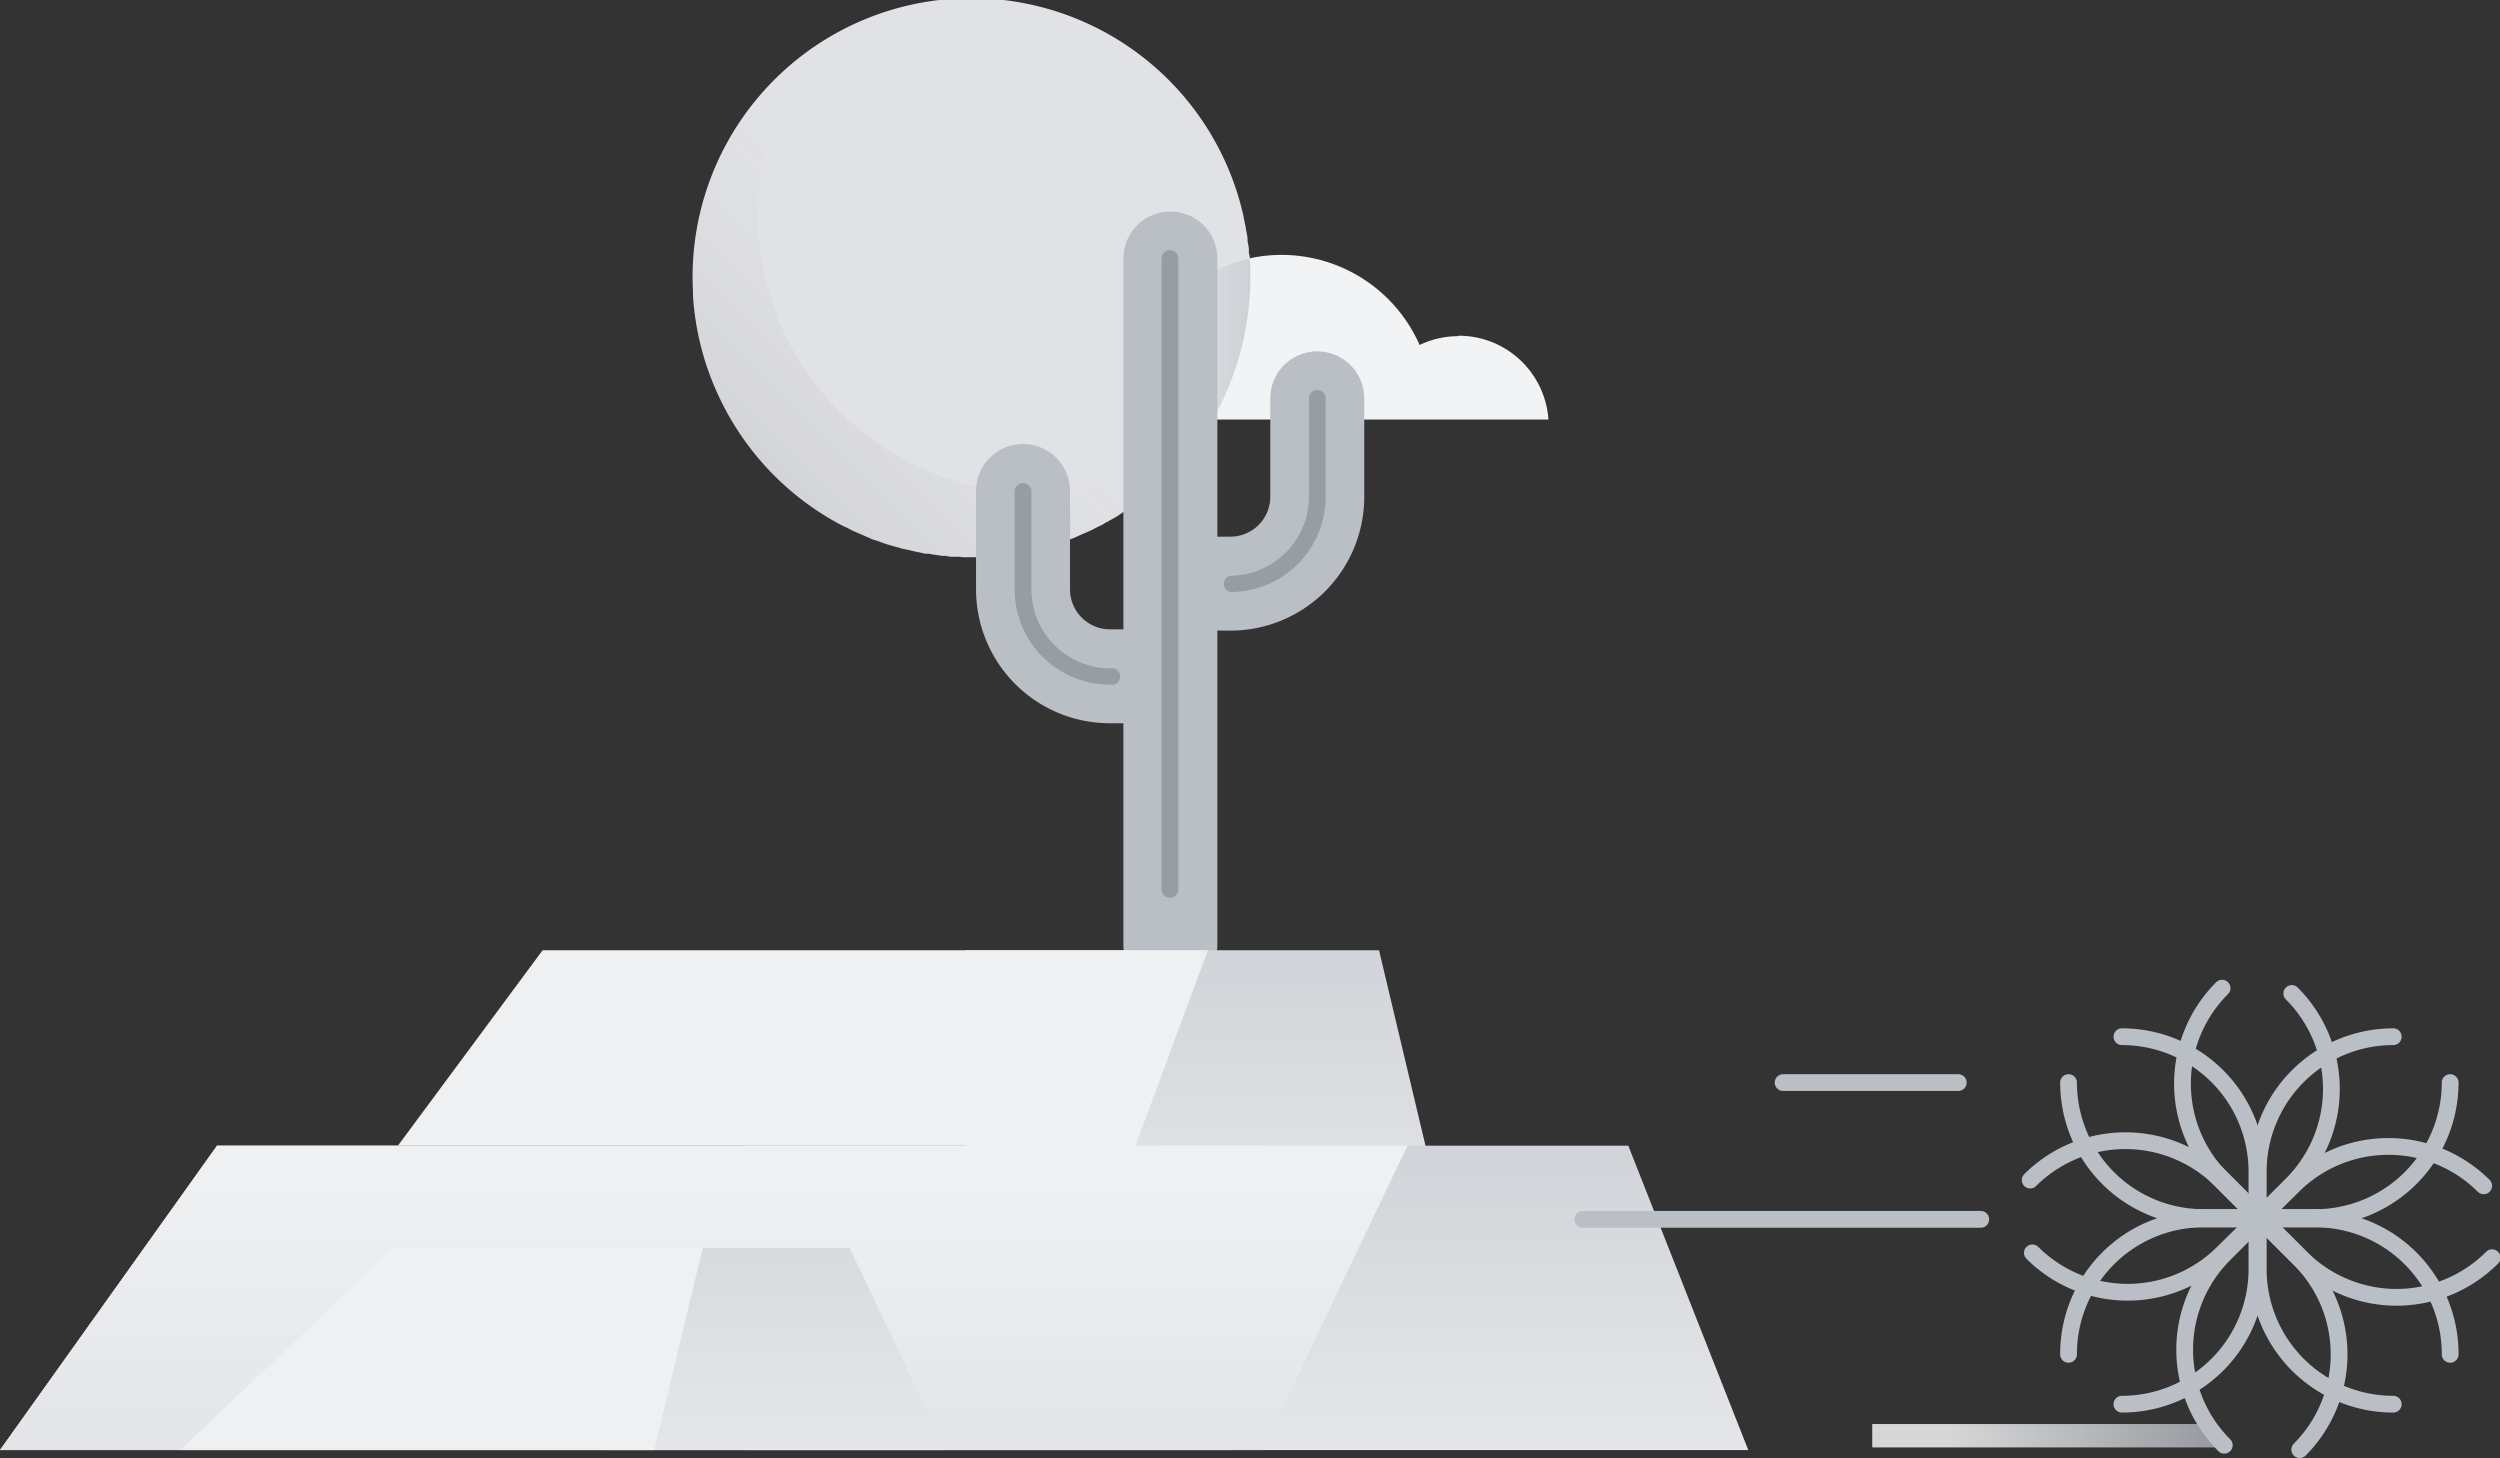 <svg xmlns="http://www.w3.org/2000/svg" xmlns:xlink="http://www.w3.org/1999/xlink" viewBox="0 0 566.7 330.5"><rect x="0" y="0" width="566.7" height="330.5" fill="#333333" stroke="none"/><defs><linearGradient id="b" x1="229.1" y1="266.7" x2="148" y2="185.6" gradientTransform="matrix(1 0 0 -1 0 336)" gradientUnits="userSpaceOnUse"><stop offset="0" stop-color="#cdd0d5" stop-opacity="0"/><stop offset="1" stop-color="gray"/></linearGradient><linearGradient id="a" x1="265.3" y1="253.1" x2="292.4" y2="253.1" gradientTransform="matrix(1 0 0 -1 0 336)" gradientUnits="userSpaceOnUse"><stop offset="0" stop-color="#eff0f2"/><stop offset="1" stop-color="#cdd0d5"/></linearGradient><linearGradient id="c" x1="451.6" y1="4.6" x2="529.5" y2="4.6" gradientTransform="matrix(1 0 0 -1 -9 330)" gradientUnits="userSpaceOnUse"><stop offset="0" stop-color="#fff"/><stop offset="1" stop-color="#979da5"/></linearGradient><linearGradient id="d" x1="282.9" y1="11.2" x2="282.9" y2="127.5" gradientTransform="matrix(1 0 0 -1 -9 330)" xlink:href="#a"/><linearGradient id="e" x1="350.2" y1="-33.1" x2="350.2" y2="83.2" gradientTransform="matrix(1 0 0 -1 -9 330)" xlink:href="#a"/><linearGradient id="f" x1="233.2" y1="-33.1" x2="233.2" y2="83.2" gradientTransform="matrix(1 0 0 -1 -9 330)" xlink:href="#a"/><linearGradient id="g" x1="168.5" y1="61.8" x2="168.5" y2="-108.4" gradientTransform="matrix(1 0 0 -1 -9 330)" xlink:href="#a"/><linearGradient id="h" x1="184.9" y1="-33.1" x2="184.9" y2="83.2" gradientTransform="matrix(1 0 0 -1 -9 330)" xlink:href="#a"/></defs><path d="M265.6 107.1l.1-.1 2.5-2.7 1-1.3.3-.3.9-1.1.2-.3A63 63 0 0 0 281.9 77l.8-4.4v-.1l.3-2V70l.2-2.2v-.2l.1-1.9v-.5l.1-2V63v-1.5-.6-1.1l-.1-.7v-1l-.2-.7v-1l-.1-.7-.2-1V54l-.2-1.2-.1-.5-.2-1.2-.1-.4-.3-1.5v-.1a63.2 63.2 0 0 0-124.9 14l.1 4a62.7 62.7 0 0 0 5.6 22.2 63.3 63.3 0 0 0 27.6 29.5l1.4.7h.1l1.5.8 4.6 2 1.3.4.5.2 1.1.4.7.2 1 .3.8.2 1 .3.9.2 1 .2 1.2.3 1 .2 1.3.3h.8l1.1.2.8.1 1.2.2h.8l1.1.2h2.1l.6.1h5.6l.7-.1 1.2-.1h.6l1.3-.2h.5l1.8-.3h.3l1.4-.3.6-.1 1.2-.3h.6l1.2-.4.5-.1 1.5-.4h.2l1.7-.6h.4l1.3-.5.5-.2 1.1-.4.6-.2 1.2-.5.4-.2 3.2-1.4.3-.2 1.2-.6.5-.2 1.1-.7c.2 0 .3 0 .4-.2l1.3-.7.2-.1 3-2s.2 0 .3-.2l1.1-.8.3-.2 1.2-.9.2-.2 2.8-2.2 1.3-1.2.2-.2 1-1c.2 0 .2-.2.3-.2l1.1-1.2z" fill="#e1e2e6"/><path d="M279.8 106.5l-.3.2-3 2h-.2l-1.3.8-.4.2-1.1.7-.4.2-1.3.6-.3.2-3.2 1.4-.4.2-1.2.5-.5.2-1.2.4-.5.2-1.3.4-.4.1-1.7.5h-.2l-1.5.5-.5.1-1.2.3-.6.1-1.2.3h-.6c-.4.2-1 .2-1.4.3h-.3l-1.8.3h-.4l-1.4.2h-.6l-1.2.2h-2.5l-1.8.1h-2.6l-1.3-.1h-.8a43.2 43.2 0 0 1-2-.2l-1-.2h-.9l-1.1-.2-.8-.2-1.3-.2-1-.2-1.3-.3-.9-.2-.9-.2-1-.3-.7-.2-1-.3-.8-.2-1-.4-.6-.2-1.2-.4-4.7-2-1.4-.7h-.2l-1.4-.8a63.2 63.2 0 0 1-33.1-51.7l-.2-4a63 63 0 0 1 11.8-36.8A63 63 0 0 0 166 69.2c0 1.3 0 2.7.2 4a62.7 62.7 0 0 0 5.5 22.2 63.3 63.3 0 0 0 27.6 29.4l1.5.8 1.5.8 4.6 2h.1l1.2.4.6.2 1 .3.7.3c.4 0 .7.2 1 .3l.8.2c.4 0 .7.2 1 .3l1 .2.8.2 1.3.3 1 .2 1.4.2.7.1 1.2.2.7.1 1.2.1.8.1 1.2.1h.7l1.3.1H233.5l1.2-.2h.6l1.4-.1.4-.1 1.8-.3h.3c.5 0 1-.2 1.4-.3h.6l1.2-.3.6-.1 1.2-.3.5-.1 1.5-.4h.2l1.7-.6.4-.1 1.3-.5.5-.1 1.2-.5c.1 0 .3 0 .5-.2l1.2-.4.4-.2 3.2-1.5.3-.1 1.3-.6.4-.3 1.1-.6.4-.2 1.3-.8h.2l3-2 .3-.2 1.1-.8.4-.2 1.1-.9.2-.2c1-.7 2-1.5 2.8-2.3l1.3-1.1.2-.2 1.1-1 .2-.3 1.1-1.1.1-.1 2.5-2.7 1-1.3.3-.2.9-1.2.2-.2 1-1.5-.8.6z" transform="translate(-9 -6)" style="isolation:isolate" opacity=".4" fill="url(#b)"/><path d="M330.5 76.2a20.3 20.3 0 0 0-8.7 2A34.2 34.2 0 0 0 256.3 92l.1 3.1H351a20.4 20.4 0 0 0-20.4-19z" fill="#f2f3f4"/><path d="M290.9 83l.8-4.5v-.1l.3-2V76l.2-2.2v-.2l.2-1.9v-.5V69v-1.5-.6-1.1l-.1-.7v-.5a34.2 34.2 0 0 0-27 33.4c0 1 0 2.1.2 3.2h18.3a64 64 0 0 0 7.1-18.3z" transform="translate(-9 -6)" fill="url(#a)"/><path d="M265.3 153.3h-13.7a19.7 19.7 0 0 1-19.7-19.7v-22.3M265.3 132.3h13.6a19.7 19.7 0 0 0 19.7-19.7V90.3M265.3 214.1V58.6" fill="none" stroke="#babfc5" stroke-linecap="round" stroke-miterlimit="10" stroke-width="21.3"/><path d="M251.6 155.2a21.6 21.6 0 0 1-21.6-21.6v-22.2a1.9 1.9 0 0 1 3.8 0v22.2a17.9 17.9 0 0 0 17.8 17.9 1.9 1.9 0 1 1 0 3.7zM278.9 134.2a1.9 1.9 0 0 1 0-3.7 17.9 17.9 0 0 0 17.8-17.9V90.3a1.9 1.9 0 0 1 3.8 0v22.3a21.6 21.6 0 0 1-21.6 21.6zM265.3 203.5a1.9 1.9 0 0 1-2-1.9v-143a1.9 1.9 0 0 1 3.8 0v143a1.9 1.9 0 0 1-1.9 1.9z" fill="#979da5"/><path style="isolation:isolate" opacity=".8" fill="url(#c)" d="M424.4 322.8h77.9v5.3h-77.9z"/><path fill="url(#d)" d="M312.6 215.4h-93.8v69H329l-16.4-69z"/><path fill="url(#e)" d="M369.1 259.7h-83v69h110.2l-27.2-69z"/><path fill="url(#f)" d="M262.8 259.7h-93.7v69h110.1l-16.4-69z"/><path fill="#eff0f2" d="M319 259.7H49.2L0 328.7h286.1l32.9-69z"/><path fill="url(#g)" d="M319 259.7H49.2L0 328.7h286.1l32.9-69z"/><path fill="#eff0f2" d="M273.9 215.4H123l-32.8 44.3h167.2l16.4-44.3z"/><path fill="url(#h)" d="M159.3 282.9l-21.8 45.8h76.8l-21.7-45.8h-33.3z"/><path fill="#eff0f2" d="M159.3 282.9l-11 45.8H40.8l48.4-45.8h70z"/><path d="M555.4 307a30.6 30.6 0 0 0-30.6-30.7h-30.6M555.4 245.4a30.6 30.6 0 0 1-30.6 30.6h-30.6" fill="none" stroke="#babfc5" stroke-linecap="round" stroke-linejoin="round" stroke-width="3.8"/><path d="M468.9 245.4a30.6 30.6 0 0 0 30.6 30.6H530M468.9 307a30.6 30.6 0 0 1 30.6-30.7H530" fill="none" stroke="#babfc5" stroke-linecap="round" stroke-linejoin="round" stroke-width="3.8"/><path d="M542.5 235a30.6 30.6 0 0 0-30.6 30.7v10.9M481 235a30.6 30.6 0 0 1 30.6 30.7v10.9M481 318.3a30.6 30.6 0 0 0 30.6-30.6v-10.9M542.5 318.3a30.6 30.6 0 0 1-30.6-30.6v-10.9" fill="none" stroke="#babfc5" stroke-linecap="round" stroke-linejoin="round" stroke-width="3.8"/><path d="M521.3 328.6a30.6 30.6 0 0 0 0-43.2l-21.6-21.6M564.9 285.1a30.6 30.6 0 0 1-43.3 0L500 263.5" fill="none" stroke="#babfc5" stroke-linecap="round" stroke-linejoin="round" stroke-width="3.8"/><path d="M503.7 224a30.6 30.6 0 0 0 0 43.3l21.6 21.6M460.2 267.5a30.6 30.6 0 0 1 43.2 0l21.7 21.6" fill="none" stroke="#babfc5" stroke-linecap="round" stroke-linejoin="round" stroke-width="3.8"/><path d="M563 268.8a30.6 30.6 0 0 0-43.2 0l-7.7 7.6M519.5 225.2a30.6 30.6 0 0 1 0 43.3l-7.7 7.7M460.7 284a30.6 30.6 0 0 0 43.2 0l7.7-7.6M504.2 327.6a30.6 30.6 0 0 1 0-43.3l7.7-7.7M443.9 245.4h-39.7M449 276.4h-90.2" fill="none" stroke="#babfc5" stroke-linecap="round" stroke-linejoin="round" stroke-width="3.8"/></svg>